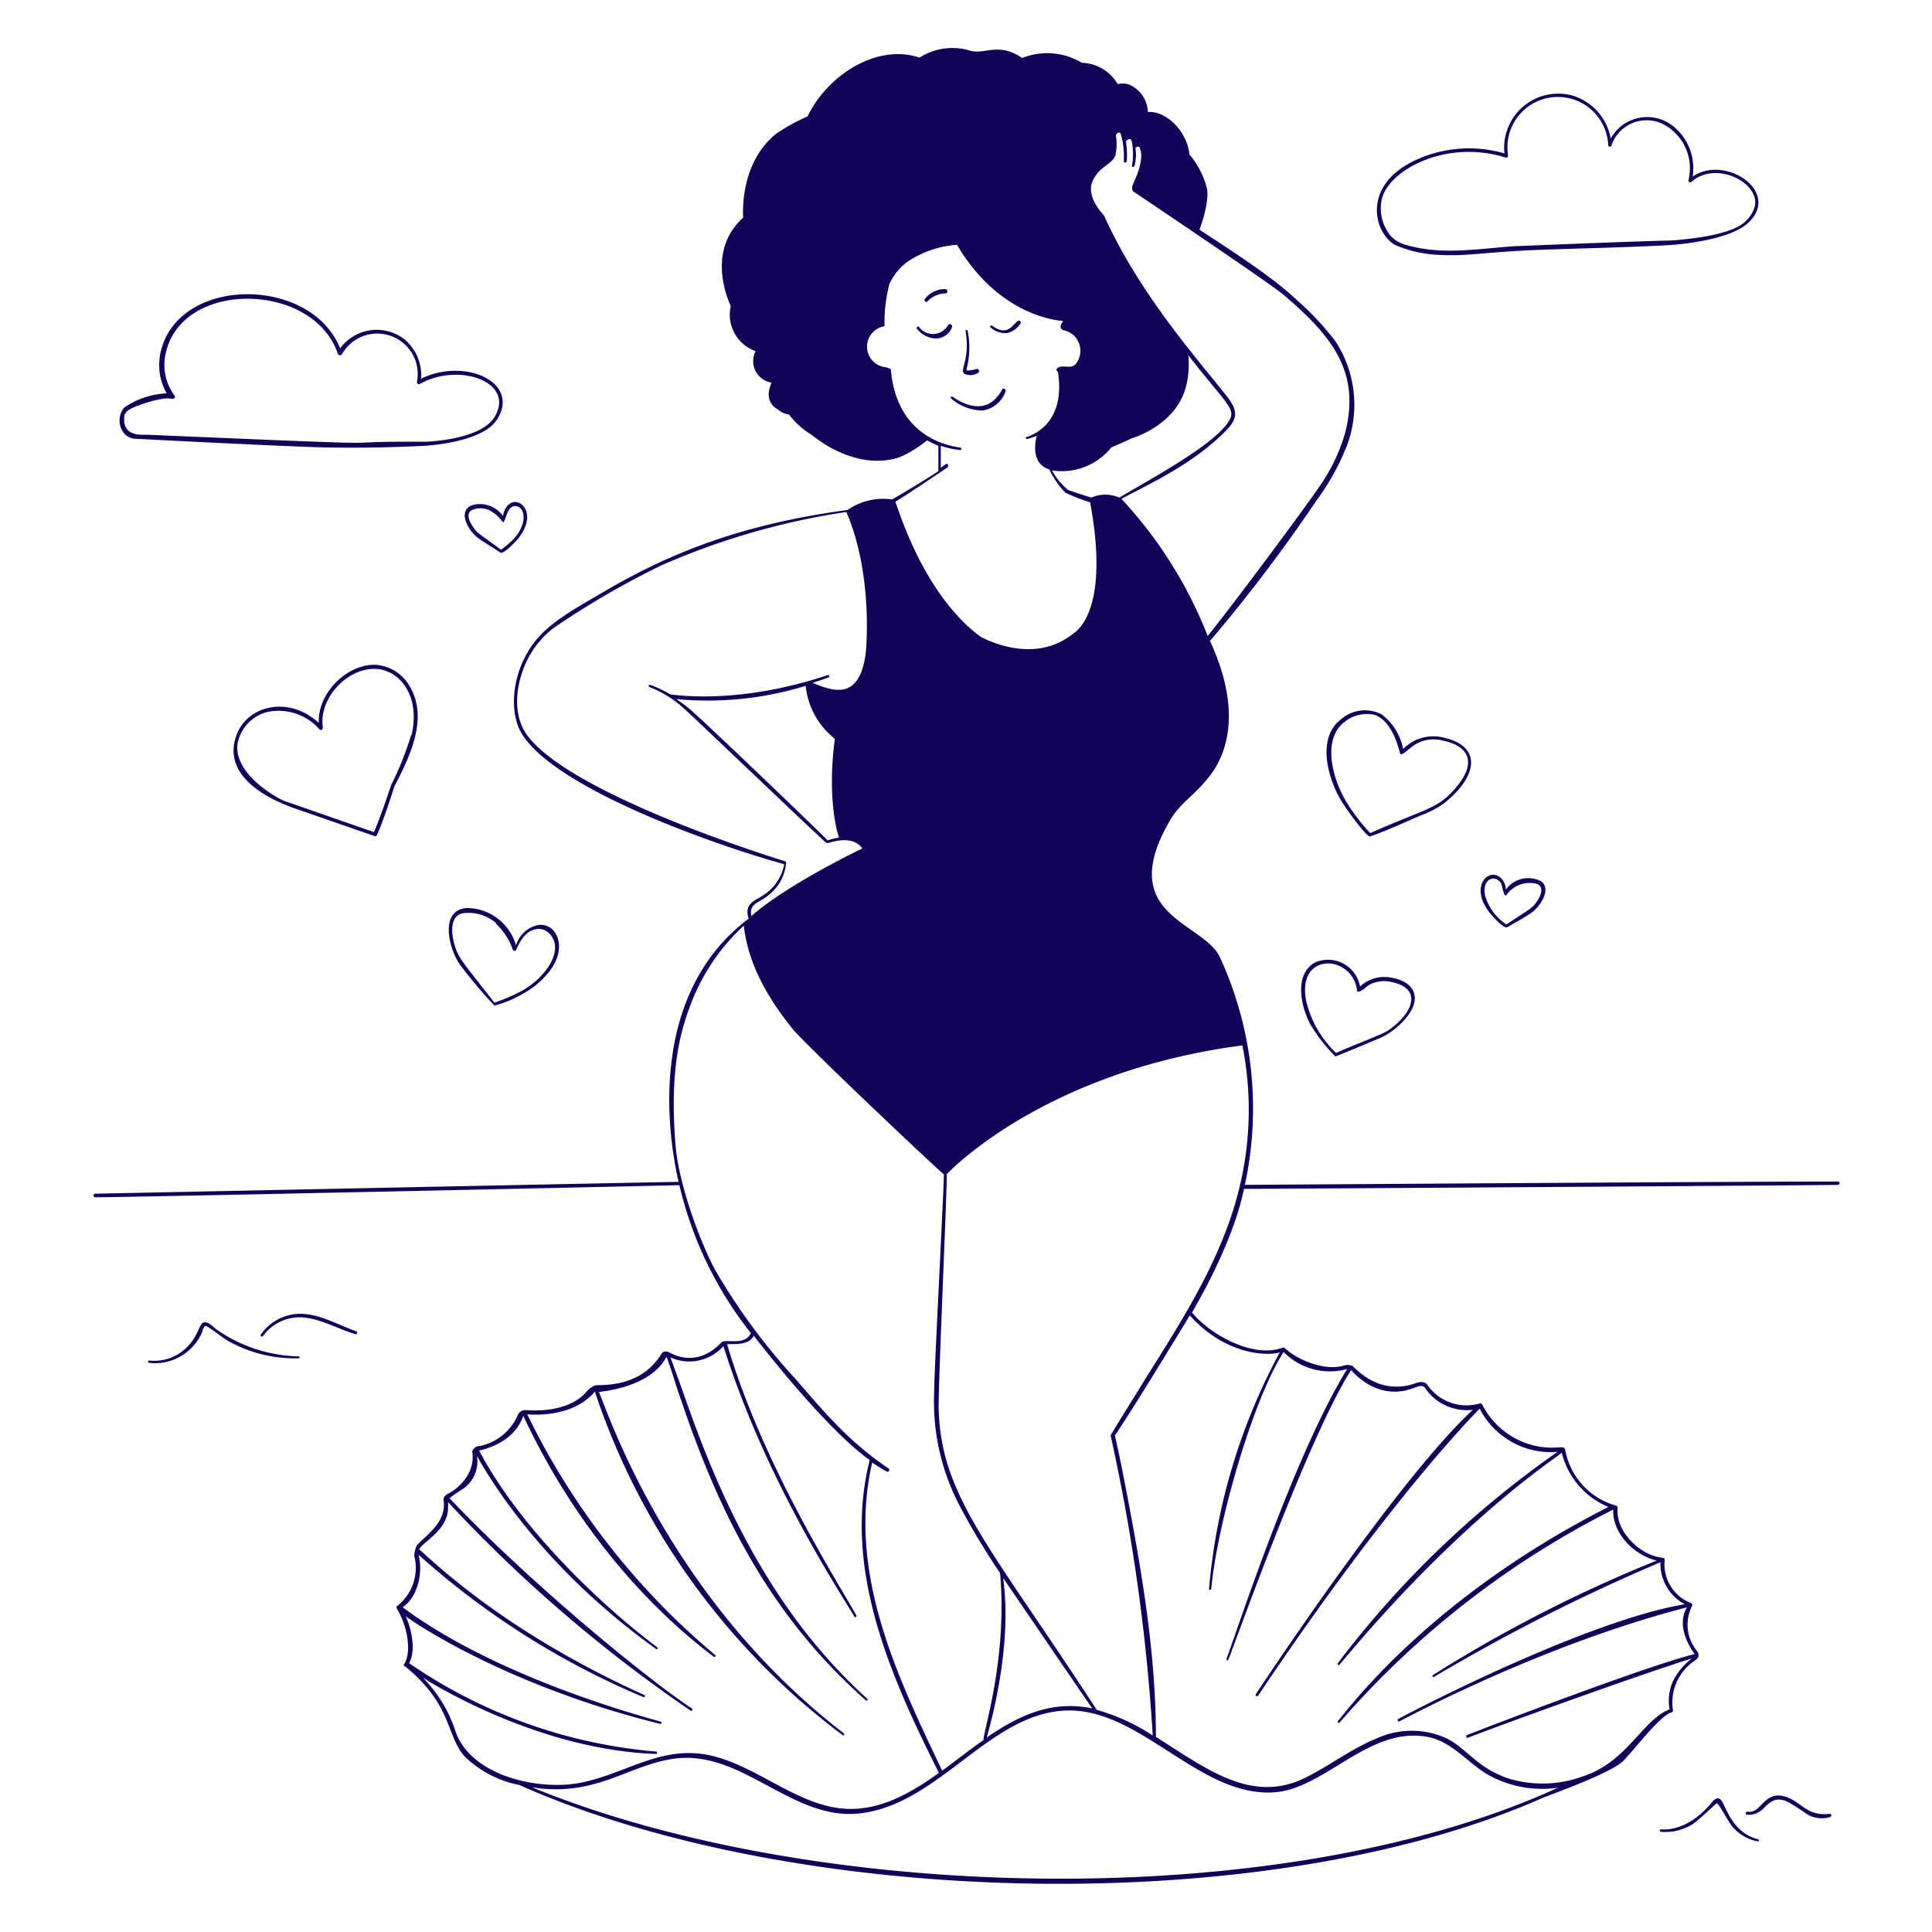 <svg xmlns="http://www.w3.org/2000/svg" viewBox="0 0 400 400" id="My-Body-My-Rules-1--Streamline-Free-Illustrations.svg" height="400" width="400"><desc>My Body My Rules 1 Streamline Illustration: https://streamlinehq.com</desc><g><g fill="#100259"><path d="M277.34 165.18c1.58 2.8 5.72 8.14 6.26 8 3.76 -1.26 7.32 -3 10.96 -4.52a18.62 18.62 0 0 0 4.36 -2.32c6.68 -5.2 8.34 -11.72 0 -13.62a8.76 8.76 0 0 0 -8.42 2.36 11.7 11.7 0 0 0 -4.48 -7.2 7.56 7.56 0 0 0 -8.38 1.04c-4.94 3.78 -2.84 11.7 -0.3 16.26zm7.24 -17.18c3.1 1.1 4.52 5.04 5.3 8 0.18 0.68 1.68 -0.84 2 -1.02a7.36 7.36 0 0 1 6.8 -1.66c5.62 1.18 6.94 4.62 3.02 9.42s-5.86 4.36 -18 9.74a38 38 0 0 1 -4.74 -6.12c-2.68 -4.26 -4.82 -11.26 -2 -15.42a7.44 7.44 0 0 1 7.62 -2.94zm-3 56.26a6.74 6.74 0 0 0 -9.26 -5.02c-4.16 2.2 -3.3 8.48 -1.06 12.78a33.6 33.6 0 0 0 5.22 6.7c2.9 -1.12 5.76 -2.36 8.64 -3.56a13.82 13.82 0 0 0 3.5 -2c6.36 -5.08 5.16 -9.7 -0.36 -10.7a7.32 7.32 0 0 0 -6.68 1.8zm6 8.98c-1.36 0.94 -6.56 2.8 -10.96 4.76a21.78 21.78 0 0 1 -6.2 -10.8c-2 -10.4 9.8 -9.52 10.56 -2 0 0.4 1.24 -0.2 1.74 -0.72a4.68 4.68 0 0 1 2 -1.08 6.3 6.3 0 0 1 3.28 -0.1c6.64 1.28 4.54 6.48 -0.46 9.94zm24.18 -29.08a3.34 3.34 0 0 0 -1.34 -2.64c-2.6 -1.74 -6.18 2.38 -1.84 7.64 0.86 1.06 2.94 3.2 3.48 2.82 1.56 -0.92 3.18 -1.8 4.72 -2.8 2.28 -1.5 4.48 -5.2 2.26 -6.74a5.78 5.78 0 0 0 -7.28 1.72zm6.42 2.5c-0.94 1.38 -1.2 1.36 -6.3 4.74a10.72 10.72 0 0 1 -4.36 -5.82c-0.82 -3.16 1.56 -4.72 3.1 -2.94 0.5 0.58 0.64 3.38 1.32 2.6a5.86 5.86 0 0 1 6.18 -2.26c1.76 0.62 0.8 2.62 0.06 3.68zM96.64 188c-5.84 0.38 -3.62 8.76 -1.34 11.82a97.24 97.24 0 0 0 7.08 8.38 24.36 24.36 0 0 0 6.3 -2.7 17.56 17.56 0 0 0 5.08 -4.4c3.84 -4.92 1.52 -10 -2.22 -9.6a6 6 0 0 0 -4.7 4.26 10.64 10.64 0 0 0 -10.2 -7.76zm6 3.2a13.44 13.44 0 0 1 3.5 5.34 0.4 0.4 0 0 0 0.78 0c0.82 -1.82 1.86 -3.72 4 -4.16s4 1.54 4 3.76c0 3.5 -3.62 7.16 -6.68 8.9a39.32 39.32 0 0 1 -5.88 2.56c-6.18 -8 -7.08 -8.74 -8 -11.2 -0.7 -2 -1.66 -6.34 1.22 -7.28a8.66 8.66 0 0 1 7.16 2.04zm-4.9 -86.6c-3.14 1.18 -0.72 5.32 1.08 6.66s3.16 2 4.74 3.14c0.52 0.46 2.66 -1.74 3.14 -2.24 1.68 -1.72 3.24 -4.7 2 -6.88s-4 -1.76 -4.56 1.54a5.86 5.86 0 0 0 -6.4 -2.22zm9.04 0.18c2 0.2 2.48 3.68 -0.44 6.82a23.06 23.06 0 0 1 -2.6 2.22c-4.68 -3.42 -4.9 -3.48 -5.56 -4.38s-2 -3.02 -0.48 -3.82a4.34 4.34 0 0 1 3.56 0A7.32 7.32 0 0 1 104 108c0.68 0.82 0.72 -3.42 2.78 -3.22zM61.84 280.82a30.7 30.7 0 0 1 -17.14 -5.66c-0.66 -0.48 -1.64 -1.66 -2.58 -1.34s-1.04 2.86 -3.56 5.24a9.5 9.5 0 0 1 -7.68 2.62c-0.28 0 -0.34 0.44 0 0.48A10.62 10.62 0 0 0 41.76 276c0.16 -0.34 0.38 -1.46 0.82 -1.48s3.56 2.5 4.6 3.08a28.28 28.28 0 0 0 14.66 3.62 0.2 0.2 0 0 0 0 -0.4zm11.94 -5.18c-3.68 -1.28 -7.16 -3.42 -11.12 -3.62A10 10 0 0 0 54 276.3c-0.22 0.3 0.28 0.58 0.48 0.28a9.32 9.32 0 0 1 8.96 -3.74c3.58 0.5 6.8 2.42 10.22 3.4a0.32 0.32 0 0 0 0.12 -0.6zM364 380.8c-4.64 -1.08 -6.36 -5.72 -6.92 -6.74 -0.32 -0.6 -0.7 -1.88 -1.58 -1.72a2.12 2.12 0 0 0 -1.04 0.78c-4 4.86 -8.1 5.84 -10.56 5.62 -0.34 0 -0.32 0.48 0 0.52a10.7 10.7 0 0 0 6.44 -1.52c0.92 -0.54 4.62 -4 5.02 -4.36s2.58 4.16 3.56 5.08a9.08 9.08 0 0 0 5 2.78 0.224 0.224 0 0 0 0.08 -0.44zm14.84 -5.26c-4.7 0.54 -5.78 -2.38 -9.02 -3.5 -4.66 -1.58 -5.12 3.6 -8 3.04 -0.4 0 -0.58 0.54 -0.18 0.62a4.14 4.14 0 0 0 3.66 -1.5c1.46 -1.36 2.46 -2.14 4.7 -1.22a48 48 0 0 1 4.26 2.72 6 6 0 0 0 4.72 0.48c0.26 -0.18 0.26 -0.68 -0.14 -0.64zM199.78 77.44a2.98 2.98 0 0 0 2.72 -0.24c0.42 -0.22 0.14 -0.96 -0.34 -0.8a7.62 7.62 0 0 1 -1.8 0.32c-0.28 0 -0.26 -0.18 -0.2 -0.44a17.8 17.8 0 0 0 0.18 -7.78c0 -0.26 -0.48 -0.2 -0.44 0 1.06 6.26 -1.48 8.18 -0.12 8.94zm3.64 7.56a6 6 0 0 0 4.78 -4c0.14 -0.38 -0.52 -0.76 -0.7 -0.4 -3.2 6 -8.54 2.74 -10.32 1.52 -0.26 -0.16 -0.48 0.24 -0.24 0.4a10.18 10.18 0 0 0 6.48 2.48zm-7.16 -17.64a3.6 3.6 0 0 1 -6 0.34c-0.24 -0.28 -0.62 0.12 -0.4 0.38a5.22 5.22 0 0 0 3.86 2 3.6 3.6 0 0 0 3.36 -2.28 0.465 0.465 0 0 0 -0.82 -0.44zm12.24 1.6a4.44 4.44 0 0 0 2.78 -2 0.38 0.38 0 0 0 -0.6 -0.46c-1.38 1.12 -2.22 3.12 -5.32 0.9 -0.22 -0.16 -0.5 0.2 -0.3 0.36a4.48 4.48 0 0 0 3.44 1.2zM192 62.4a5.44 5.44 0 0 1 3.82 -1.66c0.46 0 0.44 -0.9 -0.12 -0.88a5.16 5.16 0 0 0 -4.18 2c-0.32 0.38 0.18 0.86 0.48 0.54zM78 137.66c-5.74 -0.4 -12.24 5.5 -12 12C59.8 144 51.4 146 49.04 152c-4 10.24 10.72 14.94 12.88 15.68l15.68 5.44a0.36 0.36 0 0 0 0.42 -0.16c1.46 -3.24 3.6 -10 3.62 -10.12 3.12 -6 7.02 -13.86 3.36 -20.44a8.82 8.82 0 0 0 -7 -4.74zm7.12 14.56a66.78 66.78 0 0 1 -4.14 10.34s-2.18 6.6 -3.56 9.72l-18.68 -6.5c-0.82 -0.28 -10.26 -5.24 -9.58 -11.66a8.32 8.32 0 0 1 6.14 -6.7A11.24 11.24 0 0 1 66.14 151c0.3 0.34 0.76 0 0.7 -0.4 -0.88 -5.84 4.8 -12.12 10.64 -12.12 5.04 0 9.68 5.34 7.72 13.74zM28 90.84c0.2 0 31.3 1.64 39.64 1.8 6.74 0.12 13.52 0 20.24 -0.34 0.14 0 11.78 -0.6 14.92 -5.3 5.18 -7.74 -6.46 -13.08 -15.62 -8.6a9.7 9.7 0 0 0 -3.6 -8.28 9.42 9.42 0 0 0 -13.16 2c-5.9 -14.66 -32 -15.02 -36.78 -0.56a12 12 0 0 0 0.86 9.88 17.02 17.02 0 0 0 -8.76 2.92 4.18 4.18 0 0 0 -0.1 5.28 3.18 3.18 0 0 0 2.36 1.2zm-2 -5.16c0 -0.5 0.62 -0.76 1.04 -1.02 1.16 -0.7 6.52 -2.52 8.32 -2.12 0.66 0.14 1.12 -0.22 0.72 -0.72a10.64 10.64 0 0 1 -1.66 -9.12c3.72 -14.86 30.52 -14.24 35.52 0.52a0.48 0.48 0 0 0 0.86 0.12A8.38 8.38 0 0 1 86.34 79a0.42 0.42 0 0 0 0.62 0.48c8 -4.5 19.72 -0.46 15.48 6.78 -2.84 4.88 -14.34 5.22 -14.48 5.2 -24.22 -0.12 4.2 1.18 -57.62 -1.46 -1.12 0 -5.4 0.46 -4.52 -4.32zm262.76 -35a25.6 25.6 0 0 0 9.48 2.1c6 0.3 9.18 -0.66 21.74 -1.1 8.56 -0.3 17.14 -0.46 25.68 -0.94 0.2 0 12 -0.72 16.16 -4.5 7.16 -6.4 -4.54 -14.36 -11.38 -9.68a11.16 11.16 0 0 0 -3.52 -10 8.62 8.62 0 0 0 -13.44 2.14 11.34 11.34 0 0 0 -8 -8.94 11.2 11.2 0 0 0 -14 12 26.38 26.38 0 0 0 -18.46 1.42c-11.02 5.14 -8.7 14.82 -4.26 17.5zm-2.62 -9.64c1.62 -6 13.44 -12.24 25.6 -8.42 0.3 0.1 0.52 -0.2 0.48 -0.48A10.44 10.44 0 1 1 332.96 30a0.344 0.344 0 0 0 0.68 0.1 7.68 7.68 0 0 1 10.52 -4.48 10.28 10.28 0 0 1 5.42 11.68 0.38 0.38 0 0 0 0.62 0.36c5.02 -4.52 14.36 0.16 13.08 5.2a6.78 6.78 0 0 1 -2 3.06c-3.3 3.24 -15.36 3.88 -15.56 3.88 -6 0.1 -31.38 1.14 -32.22 1.18 -6.56 0.44 -13.72 1.66 -20.22 0.26 -2.9 -0.6 -4.86 -1.14 -6.3 -3.8a8.86 8.86 0 0 1 -0.84 -6.4z" stroke-width="1"></path><path d="M380.56 244.64c-3.7 -0.12 -122.1 0.66 -122.82 0.68a74.96 74.96 0 0 0 -5.18 -47.16c-3.5 -7.4 -22 -8.52 -10.18 -28.56 1.78 -3 4.8 -5.02 7.02 -7.68 1.08 -1.3 10 -10 1.12 -29.22a324.92 324.92 0 0 0 22 -29.02 49.34 49.34 0 0 0 6.24 -11.16 24 24 0 0 0 -2.22 -21.78 55.52 55.52 0 0 0 -7.58 -8.2c-5.02 -4.76 -11.2 -8.82 -20.62 -14.98 0 0 2.22 -5.82 1.5 -8.72a17.38 17.38 0 0 0 -3.58 -6.84c-0.52 -5.14 -5.14 -9.16 -8.6 -8.8a6.4 6.4 0 0 0 -4.12 -5.78 4.82 4.82 0 0 0 -2.14 0A8.86 8.86 0 0 0 224 13a14 14 0 0 0 -12.36 -1c-4.94 -3.32 -7.56 -0.7 -10.68 -1.48a12.62 12.62 0 0 0 -10.58 1.4c-9.16 -3.02 -19.28 4 -23.18 12.18a40.38 40.38 0 0 0 -6.46 3.56c-7.38 5.88 -6.96 16 -6.88 17.4 -7.88 7.14 -2.86 17.66 -2.56 18.3a8 8 0 0 0 5.14 9.34 4.5 4.5 0 0 0 3.32 6.52c-1.88 4.16 1.18 5.44 1.32 5.58a4.34 4.34 0 0 0 2.28 1.02A16.38 16.38 0 0 0 168 90c5.84 4.68 12.6 6.56 18.26 4.66a24.78 24.78 0 0 0 5.66 -3.48c0.58 0.32 2.36 1.14 2.36 1.14l0 5.22c-1.7 1.2 -8.14 5.08 -9.6 5.86a12.94 12.94 0 0 0 -9.2 2.18c-21.48 2.92 -36.28 8.6 -50.54 16.98 -5.82 3.42 -11.06 6.22 -14.24 10.32 -4.88 6.3 -5.36 14.7 -2.64 19.08 7.12 11.54 40.82 23.28 54.3 26.96a9.64 9.64 0 0 1 -4.52 6.54c-1.54 1.02 -3.86 1.66 -2.84 4.74 -23.12 17.4 -15.36 50.7 -14.5 54.5 -3.28 0 -120 2.44 -120.84 2.44a0.38 0.38 0 0 0 0 0.74c7.64 0 120.44 -2.48 121 -2.5a77.82 77.82 0 0 0 14.8 30.62c-1.18 2.64 -4.9 1.22 -6 1.84 -4.98 5.32 -9.84 2.7 -10.68 2.26s-1.48 -0.4 -1.88 0.28c-4.48 7.2 -12.76 6.24 -13.62 6.44a4.38 4.38 0 0 0 -2 1.5c-4 4.38 -11.48 3.66 -12.36 3.64a1.66 1.66 0 0 0 -1.78 1.18 11.06 11.06 0 0 1 -7.76 6.24 1.64 1.64 0 0 0 -1.62 1.14c0.78 4.46 -2.98 7.66 -4.56 8.5 -0.68 0.34 -1.48 0.8 -1.36 1.58 0.68 4.6 -3.64 7.22 -5.54 9.36a5.16 5.16 0 0 0 -0.52 2.2 10 10 0 0 1 -3.5 10.3 0.4 0.4 0 0 0 -0.14 0.54c2.82 4.76 2.78 9.82 1.54 11.52a0.3 0.3 0 0 0 0.22 0.5c9.88 8.12 8.38 14.22 12.3 18.64a22.44 22.44 0 0 0 11.32 5.9c57.3 25.52 154.4 28 211.72 2.74 1.44 -0.64 13.1 -4.72 16.46 -7.38 1.74 -1.4 7.82 -9.76 10.42 -10.4a0.36 0.36 0 0 0 0.24 -0.42 10.48 10.48 0 0 1 4.72 -10.42c0.82 -0.56 0.7 -1.32 0.16 -2a8.52 8.52 0 0 1 -0.92 -9.18 0.44 0.44 0 0 0 -0.26 -0.62 8.58 8.58 0 0 1 -5.4 -8.94 0.42 0.42 0 0 0 -0.42 -0.42c-4.62 -0.4 -9.84 -5.48 -9.32 -10.36a0.46 0.46 0 0 0 -0.32 -0.44 14.64 14.64 0 0 1 -10.54 -11.56c-0.12 -0.62 -0.88 -0.54 -1.46 -0.48a16.22 16.22 0 0 1 -15.72 -8.9 0.48 0.48 0 0 0 -0.52 -0.2 9.86 9.86 0 0 1 -10.94 -4c-1.14 -1.02 -2.48 0 -3.74 0.22 -6.94 1.54 -11.06 -3.6 -11.68 -4a2.76 2.76 0 0 0 -2 0c-4 1.02 -9.44 -1.3 -12 -3.68a0.38 0.38 0 0 0 -0.4 -0.12c-5.86 2.3 -14.86 -2.46 -18.8 -7.26 1.28 -2.24 8.5 -14.58 10.76 -25.6 7.56 0 122.1 -0.76 123.02 -0.82 0.36 -0.12 0.38 -0.68 -0.02 -0.68zM226.22 37.48c1.36 -3.06 4 -3.4 4.7 -5.28a10.68 10.68 0 0 0 0.1 -4.22c0.34 -0.56 0.8 -0.78 1.04 -0.2a16.84 16.84 0 0 1 0.6 5.64 0.32 0.32 0 0 0 0.62 0 17.08 17.08 0 0 0 -0.18 -4.16c0.26 -0.28 0.76 -0.66 1.04 -0.38a1.24 1.24 0 0 1 0.22 0.66 13.08 13.08 0 0 1 0 4.78c0 0.3 0.44 0.34 0.52 0a8.6 8.6 0 0 0 0.2 -3.68c0.16 -0.28 0.74 -0.4 0.86 -0.12 1.06 2.26 -0.66 6 -1.06 6.92s-0.7 1.42 -0.3 2.16c0 0 28.4 19.06 31.2 21.46 9.8 8.38 16 15.76 12.72 28.54a37.04 37.04 0 0 1 -5.46 11.32c-2.4 3.6 -17.66 24.18 -23 30.76a89.36 89.36 0 0 0 -17.84 -28.38c4 -2.32 14.22 -6.62 21.62 -14.12 2.5 -2.52 2.34 -4.26 0.52 -6.68 -5.04 -6.64 -18 -20.7 -25.7 -37.74 -0.02 -0.24 -3.94 -3.84 -2.42 -7.28zm3.88 55.14c1.4 -0.6 2.8 -1.2 4.18 -1.86 2 -0.6 9.16 -3.44 11.16 -10.34a18.52 18.52 0 0 0 0.58 -6.88c8.3 10.68 10.18 11.14 8.18 14 -3.4 4.88 -15.76 11.5 -22.46 15.48a7.22 7.22 0 0 0 -5.8 0c-1.62 -0.52 -3.28 -1 -4.86 -1.62a13.62 13.62 0 0 1 -3.26 -4 13.16 13.16 0 0 0 12.28 -4.78zm-33.88 4c0.28 -0.22 0 -0.74 -0.4 -0.52l-1.04 0.76 0 -4.56a19.58 19.58 0 0 0 4 0.88c0.3 0 0.38 -0.46 0 -0.52 -3.84 -0.54 -13.24 -3.08 -14.34 -16.22a3.58 3.58 0 0 0 -1.3 -0.44 4.28 4.28 0 0 1 0 -8.46 31.26 31.26 0 0 1 1 -8.72 11.62 11.62 0 0 1 4 -4.8 21.1 21.1 0 0 1 10 -3.34c8.64 14.68 20.76 15.7 22 15.78 -1.18 1.46 -0.1 1.84 -0.1 1.88a4.34 4.34 0 0 1 2.72 6.96c-1.04 1.3 -2.76 0 -3.9 0.98a0.38 0.38 0 0 0 0.16 0.64c1.72 10.76 -5.34 13.22 -6.5 13.56 -0.26 0 -0.14 0.46 0.12 0.4a11.36 11.36 0 0 0 2 -0.66c-0.72 3 -0.42 6 2.62 6.98a17.68 17.68 0 0 0 3.3 4.8 37.78 37.78 0 0 0 5.14 2c4.14 22.32 -2.8 26.64 -3.32 27.04 -8.14 6.72 -18.2 1.38 -19.32 0.82 -2 -1.52 -11.04 -8 -17.68 -28 1.28 -0.68 10.32 -6.74 10.84 -7.14zm-36.76 88.42a9.26 9.26 0 0 0 3.28 -6.32 0.32 0.32 0 0 0 -0.18 -0.4c-12.86 -4 -44.86 -15.2 -53.16 -25.76 -3.58 -4.56 -2.6 -11.22 -0.12 -16.16a19.26 19.26 0 0 1 5.36 -6.4A177.12 177.12 0 0 1 137 117.02 150.54 150.54 0 0 1 175.22 106c5.14 11.82 4.34 26.26 4 29.38 -1.32 9.58 -6.52 7.84 -10.98 6 1.1 -0.34 2.18 -0.72 3.26 -1.12 0.3 -0.12 0.18 -0.58 -0.14 -0.48 -19.42 6.46 -32.52 3.88 -32.58 4a23.76 23.76 0 0 0 -4.2 -2c-0.28 0 -0.4 0.36 -0.12 0.46a22.9 22.9 0 0 1 7.34 4.62c2.24 2 27.72 26.38 29.2 27.58 0 0 0.24 0.16 0.38 0.12 1.62 -0.46 5.26 -1.52 7.16 1.1 0 0 -15.52 7.4 -22.98 14 -0.54 -2.78 1.72 -2.64 3.9 -4.62zm13.38 -32c-1.74 13.14 0.84 20.3 0.86 20.38a12 12 0 0 0 -2.36 0.58c-1.08 -1.24 -26.36 -25.46 -28.76 -27.38 -0.82 -0.66 -1.68 -1.28 -2.56 -1.88A69.14 69.14 0 0 0 166.8 142a16.12 16.12 0 0 0 6.04 10.96zM148 262.82c-2.94 -5.54 -7.52 -17.52 -8.16 -26 -0.72 -9.32 -0.54 -18.88 2.74 -27.7A42.76 42.76 0 0 1 154 191.64c0.88 8 5.04 15.08 10 21.26 2.74 3.44 31.2 30.28 31.4 30.2s-2 40.66 -2 45.24a46.44 46.44 0 0 0 5.52 23.86 151.24 151.24 0 0 0 8.14 13.5c1.54 17.7 -3.44 32.48 -3.44 34.58 -2.88 2 -5.7 4.24 -8.56 6.32 -9.06 -19.1 -19.78 -40.84 -14.48 -63.8 0 0 2 1.34 3 1.86 0.42 0.22 0.78 -0.42 0.36 -0.64a67.78 67.78 0 0 1 -10.3 -8.6c-3.12 -3.14 -6 -6.52 -8.9 -9.88A128.34 128.34 0 0 1 148 262.82zm59.66 63.88c1.42 2 18 26.4 18.5 27.02 -8.44 -1.8 -15.32 1.52 -21.86 6 1.2 -4.26 5.28 -19.56 3.38 -33.02zm-113.28 32a28 28 0 0 0 -6.84 -11.36c1.84 1.18 23.9 14.96 48.32 15.8a0.26 0.26 0 0 0 0 -0.5 105.72 105.72 0 0 1 -51.16 -18.3c1.44 -2.54 0.56 -6.98 -0.72 -9.74 1.24 1.04 20.72 14.4 52.66 22.3a0.24 0.24 0 0 0 0.14 -0.46c-9.44 -2.58 -35.78 -10.54 -53.42 -23.68 2.86 -1.84 4.34 -6.74 3.3 -10.86a166 166 0 0 0 46.52 29.46c0.28 0.12 0.54 -0.3 0.24 -0.42 -29.12 -13.14 -43.62 -27.62 -46.64 -30.16 0.94 -1.72 6 -4 6 -8.72a8.56 8.56 0 0 1 0 -1.04 297.2 297.2 0 0 0 50.2 43.14c0.28 0.18 0.56 -0.28 0.26 -0.46 -7.32 -4.68 -32.26 -24.64 -50.18 -43.52a34 34 0 0 1 2.92 -2 6.92 6.92 0 0 0 2.76 -6.76c3.32 6 14.38 23.72 37.12 40 0.22 0.16 0.42 -0.2 0.22 -0.36 -11.64 -8.74 -28.34 -24.56 -36.88 -40.74 0.4 -0.14 7.08 -1.28 9.14 -7.18 14.72 31.36 35.12 46.54 39.44 49.88 0.22 0.16 0.54 -0.16 0.32 -0.34a151.02 151.02 0 0 1 -38.94 -49.86c0.38 0 9.24 0.98 14 -4.7a146.76 146.76 0 0 0 51.3 71.12c0.24 0.18 0.46 -0.2 0.24 -0.38 -36.7 -28.26 -49.08 -67.26 -50.7 -70.64 0 -0.14 10.5 -0.68 14 -7.32 1.14 3.06 2 6.2 3.12 9.28 8.12 24 18.68 44.68 38.16 61.86 0.2 0.18 0.52 -0.1 0.3 -0.3 -18.22 -16.52 -29.08 -37.88 -37.08 -60.46 -1.22 -3.42 -2.42 -6.84 -3.7 -10.24a9.48 9.48 0 0 0 10.98 -2.34c8.9 28.36 24.86 52 27.1 56a0.242 0.242 0 0 0 0.42 -0.24c-4 -7.14 -19.46 -31.36 -26.76 -56.14 0.7 -0.16 4.5 0.44 5.52 -1.78 1.76 2.28 14.84 19.16 24 25.76 -5.62 22.28 4.12 44.46 14.34 64.76 -6.7 4.78 -13.68 8.64 -21.86 7.12 -8.84 -1.66 -16.38 -8.6 -25.22 -10.68 -11.38 -2.66 -19.36 5.24 -30.2 6 -8.62 0.5 -19.7 -2.76 -22.72 -10.76zm15.88 11.36c12.82 2 19.38 -4.3 28.74 -5.86 14.62 -2.44 24.98 13.2 39.54 11.18 16 -2.2 26.28 -20.36 41.82 -21.22s27.86 18 43.44 16.92c10.48 -0.7 19.56 -13.64 31.62 -11.5 5.52 0.96 8.78 6 13.6 8.36a22.86 22.86 0 0 0 13.56 2.18c-57.5 26.34 -153.98 23.88 -212.3 -0.02zM264.96 280a125.52 125.52 0 0 0 -14.64 48.94c0 0.3 0.44 0.28 0.46 0 1.24 -13.52 8.62 -39.18 14.98 -49.02a13.46 13.46 0 0 0 13.16 3.52c-11.32 18.32 -23.66 56.82 -25 60 0 0.24 0.26 0.46 0.38 0.22 1.12 -2.62 16.34 -45.68 25.42 -60 6 6.56 12 4 12.62 3.84s1.84 -0.92 2.6 -0.28a10.46 10.46 0 0 0 10 4.66c-16 14.82 -44.74 58.62 -44.94 58.9s0.28 0.56 0.48 0.28c28 -41.78 45.78 -59.32 45.88 -59.4a16.58 16.58 0 0 0 16.1 8.94A202.18 202.18 0 0 0 277 344.32c-0.18 0.26 0.14 0.58 0.34 0.34 25.38 -30.52 44.98 -42.86 46 -43.9A16.42 16.42 0 0 0 333 312c-36 18.32 -52.64 40.28 -56 44.32 -0.18 0.22 0.14 0.54 0.34 0.32a185.16 185.16 0 0 1 56.66 -44.1c-0.22 4.86 4.34 9.5 9 10.56a290 290 0 0 0 -46.32 23.7 0.22 0.22 0 0 0 0.22 0.38 393.16 393.16 0 0 1 46.88 -23.74 9.5 9.5 0 0 0 5.04 8.7c-19.34 3.24 -52.92 20.3 -59.34 23.76 -0.3 0.16 0 0.64 0.28 0.48 10.32 -5.44 34.62 -17.2 59.52 -23.6 -2.64 4.38 1.58 9.64 1.58 9.68 -10.38 2.56 -45.28 16 -47.1 16.76 -0.34 0.14 -0.2 0.7 0.16 0.56 4.56 -1.82 33.84 -12.48 46.34 -16.42 -4 3.26 -5.22 6.76 -4.6 10.56 -5.44 2 -8.78 10.76 -17.58 13.72a24.26 24.26 0 0 1 -15.42 0.68c-6.7 -2.12 -8.62 -6 -13.04 -8.36a17.44 17.44 0 0 0 -14.68 0c-5.24 2.14 -9.74 5.68 -14.82 8.16 -11.04 5.4 -20.48 -2 -30.8 -8.52 0 -16.52 -2.7 -32.92 -5.78 -49.12 -2.9 -15.26 -2.9 -13 -2.52 -13.56 3.66 -5.4 13.76 -22 15.32 -24.58 6.98 7.82 15.4 8.54 18.62 7.66zm-8.38 -34c-2.84 11.7 -8.74 22.24 -15.02 32.4 -3.76 6 -11.64 18.68 -11.62 18.78a399.02 399.02 0 0 1 8.72 62.14 41.02 41.02 0 0 0 -11.58 -5.3c-22 -33.82 -32.28 -44.16 -32.74 -62.34 -0.12 -4.5 1.78 -46 1.68 -48.6 1.26 -1.28 20.86 -21.36 61.2 -26.64a68 68 0 0 1 -0.64 29.56z" stroke-width="1"></path></g></g></svg>